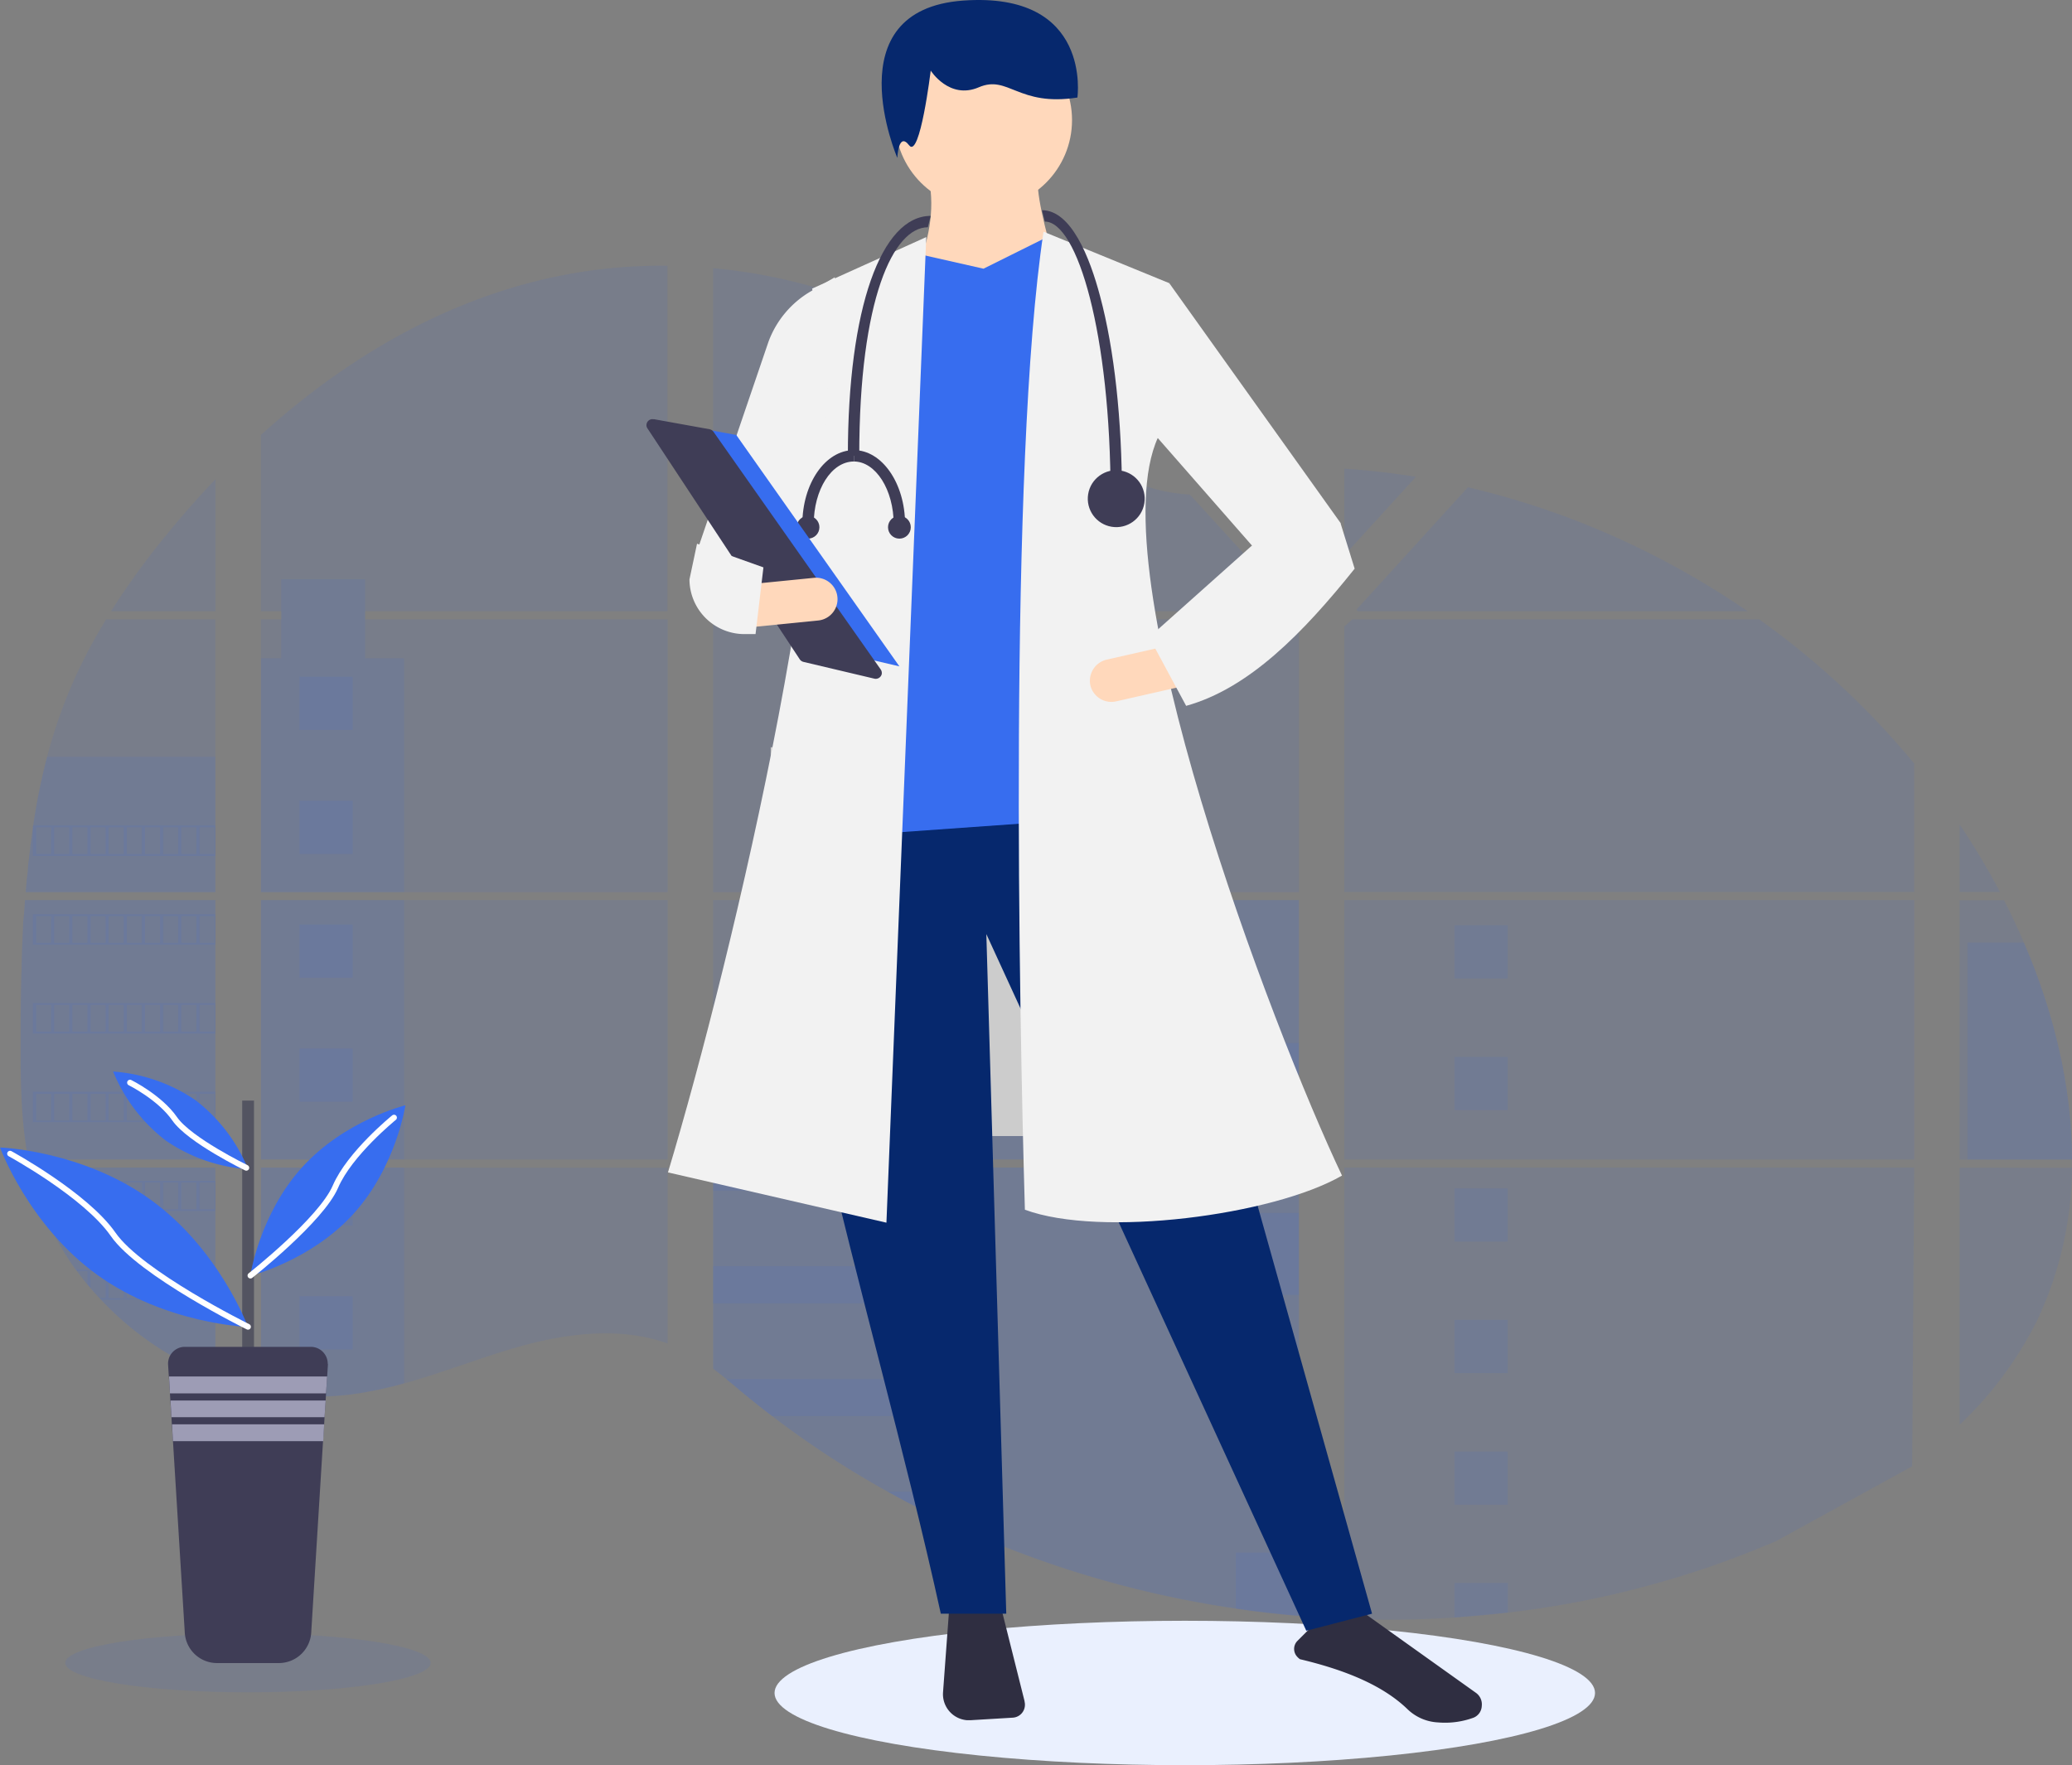 <svg xmlns="http://www.w3.org/2000/svg" width="358.594" height="305.556" viewBox="0 0 358.594 305.556">
  <rect x="0" y="0" width="358.594" height="305.556" fill="#808080" stroke="none"/>
  <defs>
    <style>
      .cls-1, .cls-5 {
        fill: #376def;
      }

      .cls-1 {
        opacity: 0.1;
      }

      .cls-2 {
        fill: #535461;
      }

      .cls-3 {
        fill: #3f3d56;
      }

      .cls-4 {
        fill: #9d9cb5;
      }

      .cls-6 {
        fill: none;
        stroke: #fff;
        stroke-linecap: round;
        stroke-miterlimit: 10;
      }

      .cls-7 {
        fill: #eaf0fe;
      }

      .cls-8 {
        fill: #ccc;
      }

      .cls-9 {
        fill: #2f2e41;
      }

      .cls-10 {
        fill: #06286d;
      }

      .cls-11 {
        fill: #ffd8bb;
      }

      .cls-12 {
        fill: #f2f2f2;
      }
    </style>
  </defs>
  <g id="组_4018" data-name="组 4018" transform="translate(-207.512 -178.397)">
    <g id="组_4017" data-name="组 4017" transform="translate(207.512 224.393)">
      <path id="路径_1393" data-name="路径 1393" class="cls-1" d="M12.247,338.2H45.2v44.9H14.682c-.065.455-.162.909-.26,1.4H45.2V420.73c-.065,0-.1-.032-.162-.065-.877-.357-1.721-.714-2.6-1.1l-.552-.26c-.877-.422-1.721-.844-2.6-1.3-.292-.162-.617-.325-.909-.487a53.7,53.7,0,0,1-12.954-10.13l-.325-.325c-.519-.584-1.039-1.136-1.558-1.753l-.552-.649c-.584-.714-1.169-1.461-1.721-2.208a2.274,2.274,0,0,0-.26-.325,47.882,47.882,0,0,1-5.584-10.1c-.032-.1-.1-.227-.13-.325-.455-1.136-.844-2.305-1.2-3.474-.162-.487-.292-.974-.422-1.493-.032-.162-.1-.292-.13-.455-1.851-7.208-2.045-14.675-2.045-22.11v-2.6c0-2.987.032-6.039.1-9.058,0-.779.032-1.558.065-2.338.032-1.98.1-3.993.195-5.974.032-.552.032-1.1.065-1.656a4.441,4.441,0,0,1,.065-.942C12.117,340.505,12.182,339.336,12.247,338.2Z" transform="translate(-7.929 -228.391)"/>
      <path id="路径_1394" data-name="路径 1394" class="cls-1" d="M77.751,136.656H59.7a132.281,132.281,0,0,1,9.61-13.246c2.695-3.312,5.519-6.526,8.474-9.61v22.856Z" transform="translate(-40.48 -76.846)"/>
      <path id="路径_1395" data-name="路径 1395" class="cls-1" d="M47.024,188.5v47.239H14.2c0-.13.032-.292.032-.422.032-.357.065-.747.1-1.1.032-.422.065-.877.13-1.3s.1-.942.13-1.429.1-.942.162-1.429.1-.942.162-1.4.1-.942.162-1.4c.065-.39.1-.779.162-1.169.065-.552.162-1.1.227-1.656,0-.065.032-.162.032-.26a112.63,112.63,0,0,1,2.4-11.85,87.257,87.257,0,0,1,4.091-12.013A90.594,90.594,0,0,1,28.128,188.5Z" transform="translate(-9.752 -127.293)"/>
      <path id="路径_1396" data-name="路径 1396" class="cls-1" d="M139.6,109.787v44.9h70.388v-44.9Zm0,46.3v38.57c.39.1.812.162,1.2.227.552.1,1.071.195,1.623.292.1,0,.195.032.325.032.227.032.422.065.649.1.552.065,1.071.13,1.623.195a6.3,6.3,0,0,0,.779.065l.617.065h0c.357.032.682.032,1.006.065.195,0,.422.032.617.032h2.305a7.34,7.34,0,0,0,.844-.032h.032a3.531,3.531,0,0,0,.584-.032h.162a2.457,2.457,0,0,0,.487-.032h.13l1.1-.1,1.071-.1.747-.1a68.751,68.751,0,0,0,8.9-1.883c6.558-1.818,12.987-4.383,19.545-6.266,8.474-2.435,17.857-3.6,26.038-.649V156.117H139.6Zm70.355-96.3V-.015A88.944,88.944,0,0,0,187.1,2.68c-17.824,4.48-33.8,14.188-47.5,26.59V59.789h3.539v1.4H139.6v47.239h70.388V61.185H157.619v-1.4Zm90.419-20.194a29.38,29.38,0,0,1-12.759-3.7c-7.565-4.123-13.636-10.487-20.389-15.876A93.422,93.422,0,0,0,217.844.407V59.789H318.3l.26-.26Zm9.156-1.623,9.708,10.649V35.179a37.524,37.524,0,0,0-9.708,2.792Zm9.675,166.261V156.085H298.524c-.065-.195-.1-.422-.162-.617.065.195.1.422.162.617h-80.68v34.8c.779.584,1.526,1.169,2.273,1.786h0c.812.649,1.623,1.331,2.4,2.013l.812.682c.39.325.779.649,1.169.942.779.617,1.558,1.266,2.37,1.883.39.325.812.617,1.2.909a162.862,162.862,0,0,0,20,13.084c1.558.877,3.149,1.721,4.74,2.532,1.071.552,2.143,1.071,3.214,1.591,1.623.779,3.247,1.558,4.87,2.273h0a177.73,177.73,0,0,0,47.4,13.8c3.636.552,7.273.974,10.941,1.266l-.033-29.415h0ZM217.844,61.185v47.239H319.238V61.185Zm0,48.6v44.9H319.238v-44.9Zm109.25-74.673v15l12.4-13.6c-4.123-.649-8.247-1.136-12.4-1.4Zm0,74.673v44.9h98.633v-44.9ZM425.371,207.8l.357-51.719H327.095V234.2a177.629,177.629,0,0,0,19.058-.227h.1c3.019-.195,6.039-.455,9.058-.844h.065a166.138,166.138,0,0,0,46.492-12.4M444.721,117.19c-.357-.877-.747-1.753-1.136-2.6-.747-1.623-1.526-3.214-2.305-4.773h-7.695v44.9h19.448c0-12.727-3.214-25.714-8.311-37.531Zm-11.136,38.927V200.6a64.059,64.059,0,0,0,13.441-18.116,62.855,62.855,0,0,0,6.006-26.363Zm0-59.414v11.688h6.98a124.748,124.748,0,0,0-6.98-11.688ZM366.7,43.913l-1.558-.584a142.3,142.3,0,0,0-16.655-5L329.53,59.139h0l-.357.39.26.26H396.9A145.679,145.679,0,0,0,366.7,43.913Zm32.174,17.272H328.491l-1.4,1.266v45.94h98.633V86.152a139.893,139.893,0,0,0-26.85-24.967Z" transform="translate(-94.439 0.022)"/>
      <path id="路径_1397" data-name="路径 1397" class="cls-1" d="M47.024,261.8v23.408H14.2c0-.13.032-.292.032-.422.032-.357.065-.747.1-1.1.032-.422.065-.877.13-1.3s.1-.942.13-1.429.1-.941.162-1.428.1-.942.162-1.4.1-.942.162-1.4c.065-.39.1-.779.162-1.169.065-.552.162-1.1.227-1.656,0-.065.032-.162.032-.26a112.634,112.634,0,0,1,2.4-11.85Z" transform="translate(-9.752 -176.795)"/>
      <path id="路径_1398" data-name="路径 1398" class="cls-1" d="M12.247,338.2H45.2v44.9H14.682c-.065.455-.162.909-.26,1.4H45.2V420.73c-.065,0-.1-.032-.162-.065-.877-.357-1.721-.714-2.6-1.1l-.552-.26c-.877-.422-1.721-.844-2.6-1.3-.292-.162-.617-.325-.909-.487a53.7,53.7,0,0,1-12.954-10.13l-.325-.325c-.519-.584-1.039-1.136-1.558-1.753l-.552-.649c-.584-.714-1.169-1.461-1.721-2.208a2.274,2.274,0,0,0-.26-.325,47.882,47.882,0,0,1-5.584-10.1c-.032-.1-.1-.227-.13-.325-.455-1.136-.844-2.305-1.2-3.474-.162-.487-.292-.974-.422-1.493-.032-.162-.1-.292-.13-.455-1.851-7.208-2.045-14.675-2.045-22.11v-2.6c0-2.987.032-6.039.1-9.058,0-.779.032-1.558.065-2.338.032-1.98.1-3.993.195-5.974.032-.552.032-1.1.065-1.656a4.441,4.441,0,0,1,.065-.942C12.117,340.505,12.182,339.336,12.247,338.2Z" transform="translate(-7.929 -228.391)"/>
      <path id="路径_1399" data-name="路径 1399" class="cls-1" d="M164.372,180.8v40.453H139.6V180.8h3.506V167.1h14.513v13.7Z" transform="translate(-94.439 -112.841)"/>
      <rect id="矩形_1753" data-name="矩形 1753" class="cls-1" width="24.772" height="44.901" transform="translate(45.161 109.809)"/>
      <path id="路径_1400" data-name="路径 1400" class="cls-1" d="M139.6,480.8h24.772v37.337a64.732,64.732,0,0,1-8.9,1.883l-.747.1-1.071.1c-.357.032-.714.065-1.1.1h-.13c-.162,0-.325.032-.487.032h-.162c-.195,0-.39.032-.584.032h0c-.292,0-.552.033-.844.033h-2.305l-.617-.033c-.325,0-.682-.032-1.006-.065h0l-.617-.032-.779-.065c-.552-.065-1.1-.1-1.623-.195l-.649-.1-.325-.033c-.552-.1-1.071-.162-1.623-.292-.39-.065-.779-.162-1.2-.227Z" transform="translate(-94.439 -324.694)"/>
      <path id="路径_1401" data-name="路径 1401" class="cls-1" d="M481.993,338.2v44.9H380.6v-19.35h53.992v11.428h26.98V338.2Z" transform="translate(-257.195 -228.391)"/>
      <path id="路径_1402" data-name="路径 1402" class="cls-1" d="M482.385,527.665h-.325v29.48c-3.669-.325-7.3-.714-10.941-1.266a179.225,179.225,0,0,1-47.434-13.831c-4.351-1.948-8.636-4.091-12.792-6.428a162.876,162.876,0,0,1-20-13.084c-1.591-1.234-3.149-2.468-4.708-3.734-1.071-.877-2.143-1.786-3.214-2.662-.747-.617-1.493-1.2-2.273-1.786V479.517h80.712c-.065-.195-.1-.422-.162-.617a4.329,4.329,0,0,1,.162.617h20.681v48.148Z" transform="translate(-257.262 -323.41)"/>
      <path id="路径_1403" data-name="路径 1403" class="cls-1" d="M1067.384,398.431H1049.3V360.9h9.773C1064.17,372.75,1067.384,385.737,1067.384,398.431Z" transform="translate(-708.79 -243.721)"/>
      <rect id="矩形_1754" data-name="矩形 1754" class="cls-1" width="10.941" height="14.188" transform="translate(213.857 134.549)"/>
      <rect id="矩形_1755" data-name="矩形 1755" class="cls-1" width="10.941" height="14.188" transform="translate(213.857 163.963)"/>
      <path id="路径_1404" data-name="路径 1404" class="cls-1" d="M670.141,606.476a1.107,1.107,0,0,1,.325.032l-.325-.032v3.312H659.2V595.6h10.941Z" transform="translate(-445.343 -402.222)"/>
      <path id="路径_1405" data-name="路径 1405" class="cls-1" d="M670.141,686.1v10.974c-3.669-.325-7.305-.714-10.941-1.266V686.1Z" transform="translate(-445.343 -463.34)"/>
      <rect id="矩形_1756" data-name="矩形 1756" class="cls-1" width="46.914" height="1.039" transform="translate(123.406 153.671)"/>
      <rect id="矩形_1757" data-name="矩形 1757" class="cls-1" width="46.914" height="3.993" transform="translate(123.406 156.106)"/>
      <rect id="矩形_1758" data-name="矩形 1758" class="cls-1" width="46.914" height="6.428" transform="translate(123.406 173.184)"/>
      <path id="路径_1406" data-name="路径 1406" class="cls-1" d="M432.209,593.5v6.428H395.522c-1.591-1.2-3.182-2.467-4.708-3.734-1.071-.877-2.143-1.786-3.214-2.662Z" transform="translate(-261.922 -400.804)"/>
      <path id="路径_1407" data-name="路径 1407" class="cls-1" d="M490.355,653.6v6.428h-3.864c-4.351-1.948-8.636-4.091-12.792-6.428Z" transform="translate(-320.068 -441.391)"/>
      <rect id="矩形_1759" data-name="矩形 1759" class="cls-1" width="9.221" height="9.221" transform="translate(251.714 114.16)"/>
      <rect id="矩形_1760" data-name="矩形 1760" class="cls-1" width="9.221" height="9.221" transform="translate(51.817 71.141)"/>
      <rect id="矩形_1761" data-name="矩形 1761" class="cls-1" width="9.221" height="9.221" transform="translate(51.817 92.602)"/>
      <rect id="矩形_1762" data-name="矩形 1762" class="cls-1" width="9.221" height="9.221" transform="translate(51.817 114.03)"/>
      <rect id="矩形_1763" data-name="矩形 1763" class="cls-1" width="9.221" height="9.221" transform="translate(51.817 135.49)"/>
      <rect id="矩形_1764" data-name="矩形 1764" class="cls-1" width="9.221" height="9.221" transform="translate(51.817 156.918)"/>
      <rect id="矩形_1765" data-name="矩形 1765" class="cls-1" width="9.221" height="9.221" transform="translate(51.817 178.379)"/>
      <rect id="矩形_1766" data-name="矩形 1766" class="cls-1" width="9.221" height="9.221" transform="translate(251.714 136.951)"/>
      <rect id="矩形_1767" data-name="矩形 1767" class="cls-1" width="9.221" height="9.221" transform="translate(251.714 159.71)"/>
      <rect id="矩形_1768" data-name="矩形 1768" class="cls-1" width="9.221" height="9.221" transform="translate(251.714 182.469)"/>
      <rect id="矩形_1769" data-name="矩形 1769" class="cls-1" width="9.221" height="9.221" transform="translate(251.714 205.261)"/>
      <path id="路径_1408" data-name="路径 1408" class="cls-1" d="M775.8,708.274V702.3h9.253v5.13Z" transform="translate(-524.086 -474.28)"/>
      <path id="路径_1409" data-name="路径 1409" class="cls-1" d="M18,298.4v5.292H49.59V298.4Zm3.149,4.935H18.584v-4.61h2.6Zm3.149,0H21.7v-4.61h2.6Zm3.149,0h-2.6v-4.61h2.6Zm3.149,0H28v-4.61h2.6Zm3.117,0h-2.6v-4.61h2.6Zm3.149,0h-2.6v-4.61h2.6Zm3.149,0h-2.6v-4.61h2.6Zm3.149,0h-2.6v-4.61h2.6Zm3.149,0h-2.6v-4.61h2.6Zm3.149,0h-2.6v-4.61h2.6Z" transform="translate(-12.318 -201.513)"/>
      <path id="路径_1410" data-name="路径 1410" class="cls-1" d="M18,345.7v5.292H49.59V345.7Zm3.149,4.967H18.584v-4.61h2.6Zm3.149,0H21.7v-4.61h2.6Zm3.149,0h-2.6v-4.61h2.6Zm3.149,0H28v-4.61h2.6Zm3.117,0h-2.6v-4.61h2.6Zm3.149,0h-2.6v-4.61h2.6Zm3.149,0h-2.6v-4.61h2.6Zm3.149,0h-2.6v-4.61h2.6Zm3.149,0h-2.6v-4.61h2.6Zm3.149,0h-2.6v-4.61h2.6Z" transform="translate(-12.318 -233.456)"/>
      <path id="路径_1411" data-name="路径 1411" class="cls-1" d="M18,393.1v5.292H49.59V393.1Zm3.149,4.935H18.584v-4.61h2.6Zm3.149,0H21.7v-4.61h2.6Zm3.149,0h-2.6v-4.61h2.6Zm3.149,0H28v-4.61h2.6Zm3.117,0h-2.6v-4.61h2.6Zm3.149,0h-2.6v-4.61h2.6Zm3.149,0h-2.6v-4.61h2.6Zm3.149,0h-2.6v-4.61h2.6Zm3.149,0h-2.6v-4.61h2.6Zm3.149,0h-2.6v-4.61h2.6Z" transform="translate(-12.318 -265.467)"/>
      <path id="路径_1412" data-name="路径 1412" class="cls-1" d="M18,440.4v5.26H49.59V440.4Zm3.149,4.967H18.584v-4.61h2.6Zm3.149,0H21.7v-4.61h2.6Zm3.149,0h-2.6v-4.61h2.6Zm3.149,0H28v-4.61h2.6Zm3.117,0h-2.6v-4.61h2.6Zm3.149,0h-2.6v-4.61h2.6Zm3.149,0h-2.6v-4.61h2.6Zm3.149,0h-2.6v-4.61h2.6Zm3.149,0h-2.6v-4.61h2.6Zm3.149,0h-2.6v-4.61h2.6Z" transform="translate(-12.318 -297.41)"/>
      <path id="路径_1413" data-name="路径 1413" class="cls-1" d="M18.4,487.8c.13.487.26,1.006.422,1.493v-1.136h2.6v4.578h-1.4c.032.1.1.227.13.325H49.86V487.8Zm6.169,4.935h-2.6v-4.61h2.6Zm3.149,0h-2.6v-4.61h2.6Zm3.149,0h-2.6v-4.61h2.6Zm3.149,0h-2.6v-4.61h2.6Zm3.149,0h-2.6v-4.61h2.6Zm3.117,0h-2.6v-4.61h2.6Zm3.149,0h-2.6v-4.61h2.6Zm3.149,0h-2.6v-4.61h2.6Zm3.149,0h-2.6v-4.61h2.6Z" transform="translate(-12.588 -329.421)"/>
      <path id="路径_1414" data-name="路径 1414" class="cls-1" d="M41,535.1a2.274,2.274,0,0,0,.26.325H42.98v2.208c.195.227.357.455.552.649v-2.89h2.6v4.643H45.091a3.061,3.061,0,0,0,.325.325h19.74V535.1Zm8.247,4.968h-2.6v-4.61h2.6Zm3.149,0H49.8v-4.61h2.6Zm3.149,0h-2.6v-4.61h2.6Zm3.149,0H56.1v-4.61h2.6Zm3.149,0h-2.6v-4.61h2.6Zm3.149,0H62.4v-4.61h2.6Z" transform="translate(-27.851 -361.364)"/>
      <path id="路径_1415" data-name="路径 1415" class="cls-1" d="M94.4,582.5c.292.162.584.325.909.487v-.162h2.6v1.461l.552.26v-1.721h2.6v2.825c.065.033.1.033.162.065v-3.182Z" transform="translate(-63.914 -393.375)"/>
      <ellipse id="椭圆_117" data-name="椭圆 117" class="cls-1" cx="31.622" cy="5.097" rx="31.622" ry="5.097" transform="translate(11.298 236.754)"/>
      <rect id="矩形_1770" data-name="矩形 1770" class="cls-2" width="2.045" height="45.843" transform="translate(41.914 144.516)"/>
      <path id="路径_1416" data-name="路径 1416" class="cls-3" d="M117.75,579.484l-.13,2.078-.195,2.922-.065,1.2-.195,2.922-.065,1.2-.195,2.922-2.045,33.148a5.617,5.617,0,0,1-5.617,5.26H98.563a5.588,5.588,0,0,1-5.584-5.26l-2.045-33.148-.195-2.922-.065-1.2-.195-2.922-.065-1.2-.195-2.922-.13-2.078a2.914,2.914,0,0,1,2.76-3.084h21.98a2.924,2.924,0,0,1,2.89,2.922A.243.243,0,0,1,117.75,579.484Z" transform="translate(-60.999 -389.256)"/>
      <path id="路径_1417" data-name="路径 1417" class="cls-4" d="M117.969,592.2l-.195,2.922H90.762L90.6,592.2Z" transform="translate(-61.348 -399.926)"/>
      <path id="路径_1418" data-name="路径 1418" class="cls-4" d="M118.25,605l-.195,2.89H91.562L91.4,605Z" transform="translate(-61.888 -408.57)"/>
      <path id="路径_1419" data-name="路径 1419" class="cls-4" d="M118.53,617.7l-.162,2.922H92.362L92.2,617.7Z" transform="translate(-62.428 -417.147)"/>
      <path id="路径_1420" data-name="路径 1420" class="cls-5" d="M26.636,479.191c11.85,8.571,16.785,21.98,16.785,21.98s-14.285-.487-26.136-9.058S.5,470.1.5,470.1,14.785,470.587,26.636,479.191Z" transform="translate(-0.5 -317.467)"/>
      <path id="路径_1421" data-name="路径 1421" class="cls-6" d="M2.594,471.393s13.1,7.139,17.837,13.957,23.343,16.006,23.343,16.006" transform="translate(-0.854 -317.686)"/>
      <path id="路径_1422" data-name="路径 1422" class="cls-5" d="M75.02,434.535a28.833,28.833,0,0,1,9.156,11.98,28.675,28.675,0,0,1-14.22-4.935A28.833,28.833,0,0,1,60.8,429.6,29.06,29.06,0,0,1,75.02,434.535Z" transform="translate(-41.223 -290.116)"/>
      <path id="路径_1423" data-name="路径 1423" class="cls-6" d="M64.318,431.915s5.161,2.557,7.726,6.258,12.4,8.483,12.4,8.483" transform="translate(-41.817 -290.507)"/>
      <path id="路径_1424" data-name="路径 1424" class="cls-5" d="M142.893,458.314c-7.4,8.149-8.993,18.8-8.993,18.8s10.454-2.565,17.857-10.714,8.993-18.8,8.993-18.8S150.3,450.165,142.893,458.314Z" transform="translate(-90.59 -302.272)"/>
      <path id="路径_1425" data-name="路径 1425" class="cls-6" d="M158.848,450.169s-7.673,6.209-10.141,11.955S134,477.514,134,477.514" transform="translate(-90.657 -302.706)"/>
    </g>
    <ellipse id="椭圆_118" data-name="椭圆 118" class="cls-7" cx="71" cy="12.5" rx="71" ry="12.5" transform="translate(341.559 458.953)"/>
    <g id="组_4016" data-name="组 4016" transform="translate(319.394 183.868)">
      <rect id="矩形_1752" data-name="矩形 1752" class="cls-8" width="60.189" height="67.302" transform="translate(21.504 123.879)"/>
      <path id="路径_1372" data-name="路径 1372" class="cls-9" d="M94.831,520.392l-1.04,14.117a4.521,4.521,0,0,0,4.158,4.815h.6l7.277-.438a2.235,2.235,0,0,0,2.134-2.408c0-.164-.055-.274-.055-.438L103.86,519.9Z" transform="translate(-42.467 -247.026)"/>
      <path id="路径_1373" data-name="路径 1373" class="cls-9" d="M205.862,528.945c8.536,2.025,14.664,4.815,18.658,8.7a8.182,8.182,0,0,0,5.253,2.243,14.327,14.327,0,0,0,6.128-.821h0a2.28,2.28,0,0,0,1.423-2.024,2.447,2.447,0,0,0-1.04-2.3L216.04,520.3l-8.591,3.447-2.025,2.025a1.981,1.981,0,0,0,0,2.791,2.735,2.735,0,0,0,.438.383Z" transform="translate(-92.762 -247.207)"/>
      <path id="路径_1375" data-name="路径 1375" class="cls-10" d="M145.627,403.511l-11.381,2.955L78.872,285.87,82.32,403.511H70.993C58.846,348.193,36.9,284.283,46.753,264.147l58.821-3.447Z" transform="translate(-20.052 -129.653)"/>
      <circle id="椭圆_113" data-name="椭圆 113" class="cls-11" cx="15.321" cy="15.321" r="15.321" transform="translate(43.008 0)"/>
      <path id="路径_1376" data-name="路径 1376" class="cls-11" d="M110.125,85.983,84.9,84.506C87.362,78.815,88.347,73.4,87.362,68.2H106.13C106.13,72.194,108.1,79.089,110.125,85.983Z" transform="translate(-38.445 -42.483)"/>
      <path id="路径_1377" data-name="路径 1377" class="cls-5" d="M114.074,186.159,58.7,190.1l5.691-98.108,9.63-2.736,10.889,2.462L95.8,86.3l6.894,2.462Z" transform="translate(-26.581 -50.679)"/>
      <path id="路径_1378" data-name="路径 1378" class="cls-12" d="M44.609,256.808,6.8,248.108C18.017,210.845,38.317,125.542,31.751,95.119L51.5,86.2Z" transform="translate(-3.079 -50.634)"/>
      <path id="路径_1379" data-name="路径 1379" class="cls-12" d="M30.636,154.766,16.3,145.847l12.2-35.785a16.843,16.843,0,0,1,7.387-8.755l4.1-2.408L37.53,134.959Z" transform="translate(-7.381 -56.385)"/>
      <path id="路径_1380" data-name="路径 1380" class="cls-12" d="M173.7,247.885c-11.928,6.894-41.749,10.779-54.881,5.909-.985-33.706-2.845-128.968,3.228-169.295l21.777,8.919-1.97,26.7C131.409,142.938,161.613,222.442,173.7,247.885Z" transform="translate(-53.327 -49.864)"/>
      <path id="路径_1381" data-name="路径 1381" class="cls-12" d="M191.034,151.149l-13.351-4.432-17.783-20.3,2.955-25.717,29.657,41.53Z" transform="translate(-72.407 -57.2)"/>
      <path id="路径_1382" data-name="路径 1382" class="cls-11" d="M140.328,222.2a3.739,3.739,0,0,0,4.432,2.791l11.326-2.572-1.642-7.223-11.326,2.572a3.767,3.767,0,0,0-2.791,4.432Z" transform="translate(-63.505 -109.049)"/>
      <path id="路径_1384" data-name="路径 1384" class="cls-12" d="M159,196.408l6.4,11.874c10.834-3.009,20.191-12.53,29.164-23.747L192.1,176.6l-15.321,3.94Z" transform="translate(-72 -91.57)"/>
      <path id="路径_1385" data-name="路径 1385" class="cls-3" d="M138.943,127.109h-1.97c0-27.96-5.745-47.44-11.381-47.44L125.1,77.7c5.034,0,8.262,8.1,10.068,14.938C137.63,101.83,138.943,114.087,138.943,127.109Z" transform="translate(-56.649 -46.785)"/>
      <path id="路径_1386" data-name="路径 1386" class="cls-3" d="M65.67,121.03H63.7c0-25.608,5.8-41.53,14.336-41.53l-.492,1.97C71.634,81.47,65.67,93.726,65.67,121.03Z" transform="translate(-28.845 -47.6)"/>
      <circle id="椭圆_114" data-name="椭圆 114" class="cls-3" cx="4.925" cy="4.925" r="4.925" transform="translate(75.653 84.925) rotate(-80.782)"/>
      <path id="路径_1387" data-name="路径 1387" class="cls-3" d="M51.27,166.458H49.3c0-7.113,3.994-12.858,8.919-12.858v1.97C54.334,155.57,51.27,160.44,51.27,166.458Z" transform="translate(-22.324 -81.155)"/>
      <path id="路径_1388" data-name="路径 1388" class="cls-3" d="M74.464,166.458h-1.97c0-6.019-3.119-10.889-6.894-10.889V153.6C70.47,153.6,74.464,159.345,74.464,166.458Z" transform="translate(-29.706 -81.155)"/>
      <circle id="椭圆_115" data-name="椭圆 115" class="cls-3" cx="1.97" cy="1.97" r="1.97" transform="translate(41.804 83.827)"/>
      <circle id="椭圆_116" data-name="椭圆 116" class="cls-3" cx="1.97" cy="1.97" r="1.97" transform="translate(25.991 83.827)"/>
      <path id="路径_1389" data-name="路径 1389" class="cls-5" d="M5.9,144.7l12.311,2.243L46.445,187l-14.992-3.5Z" transform="translate(-2.672 -77.124)"/>
      <path id="路径_1390" data-name="路径 1390" class="cls-3" d="M1.04,143.8A1.039,1.039,0,0,0,0,144.84a.924.924,0,0,0,.164.547l26.374,40a1.089,1.089,0,0,0,.657.438l12.257,2.9a1.065,1.065,0,0,0,1.258-.766,1.078,1.078,0,0,0-.164-.821L11.6,145.989a1.089,1.089,0,0,0-.657-.438L1.258,143.8C1.149,143.855,1.094,143.8,1.04,143.8Z" transform="translate(0 -76.717)"/>
      <path id="路径_1391" data-name="路径 1391" class="cls-11" d="M31.9,195.139l.711,7.387,11.545-1.149a3.71,3.71,0,1,0-.711-7.387Z" transform="translate(-14.445 -99.439)"/>
      <path id="路径_1392" data-name="路径 1392" class="cls-12" d="M13.6,189.383a9.516,9.516,0,0,0,9.521,9.466h1.915L26.4,187.3l-11.491-4.1Z" transform="translate(-6.158 -94.558)"/>
    </g>
    <path id="路径_1272" data-name="路径 1272" class="cls-10" d="M178.875,12.228s3.214,5.088,8.324,2.884,6.791,3.391,17.061,1.775c0,0,2.624-18.4-19.784-16.782s-11.384,27.227-11.384,27.227.18-4.6,2.047-2.173S178.875,12.228,178.875,12.228Z" transform="translate(189.715 178.393)"/>
  </g>
</svg>
